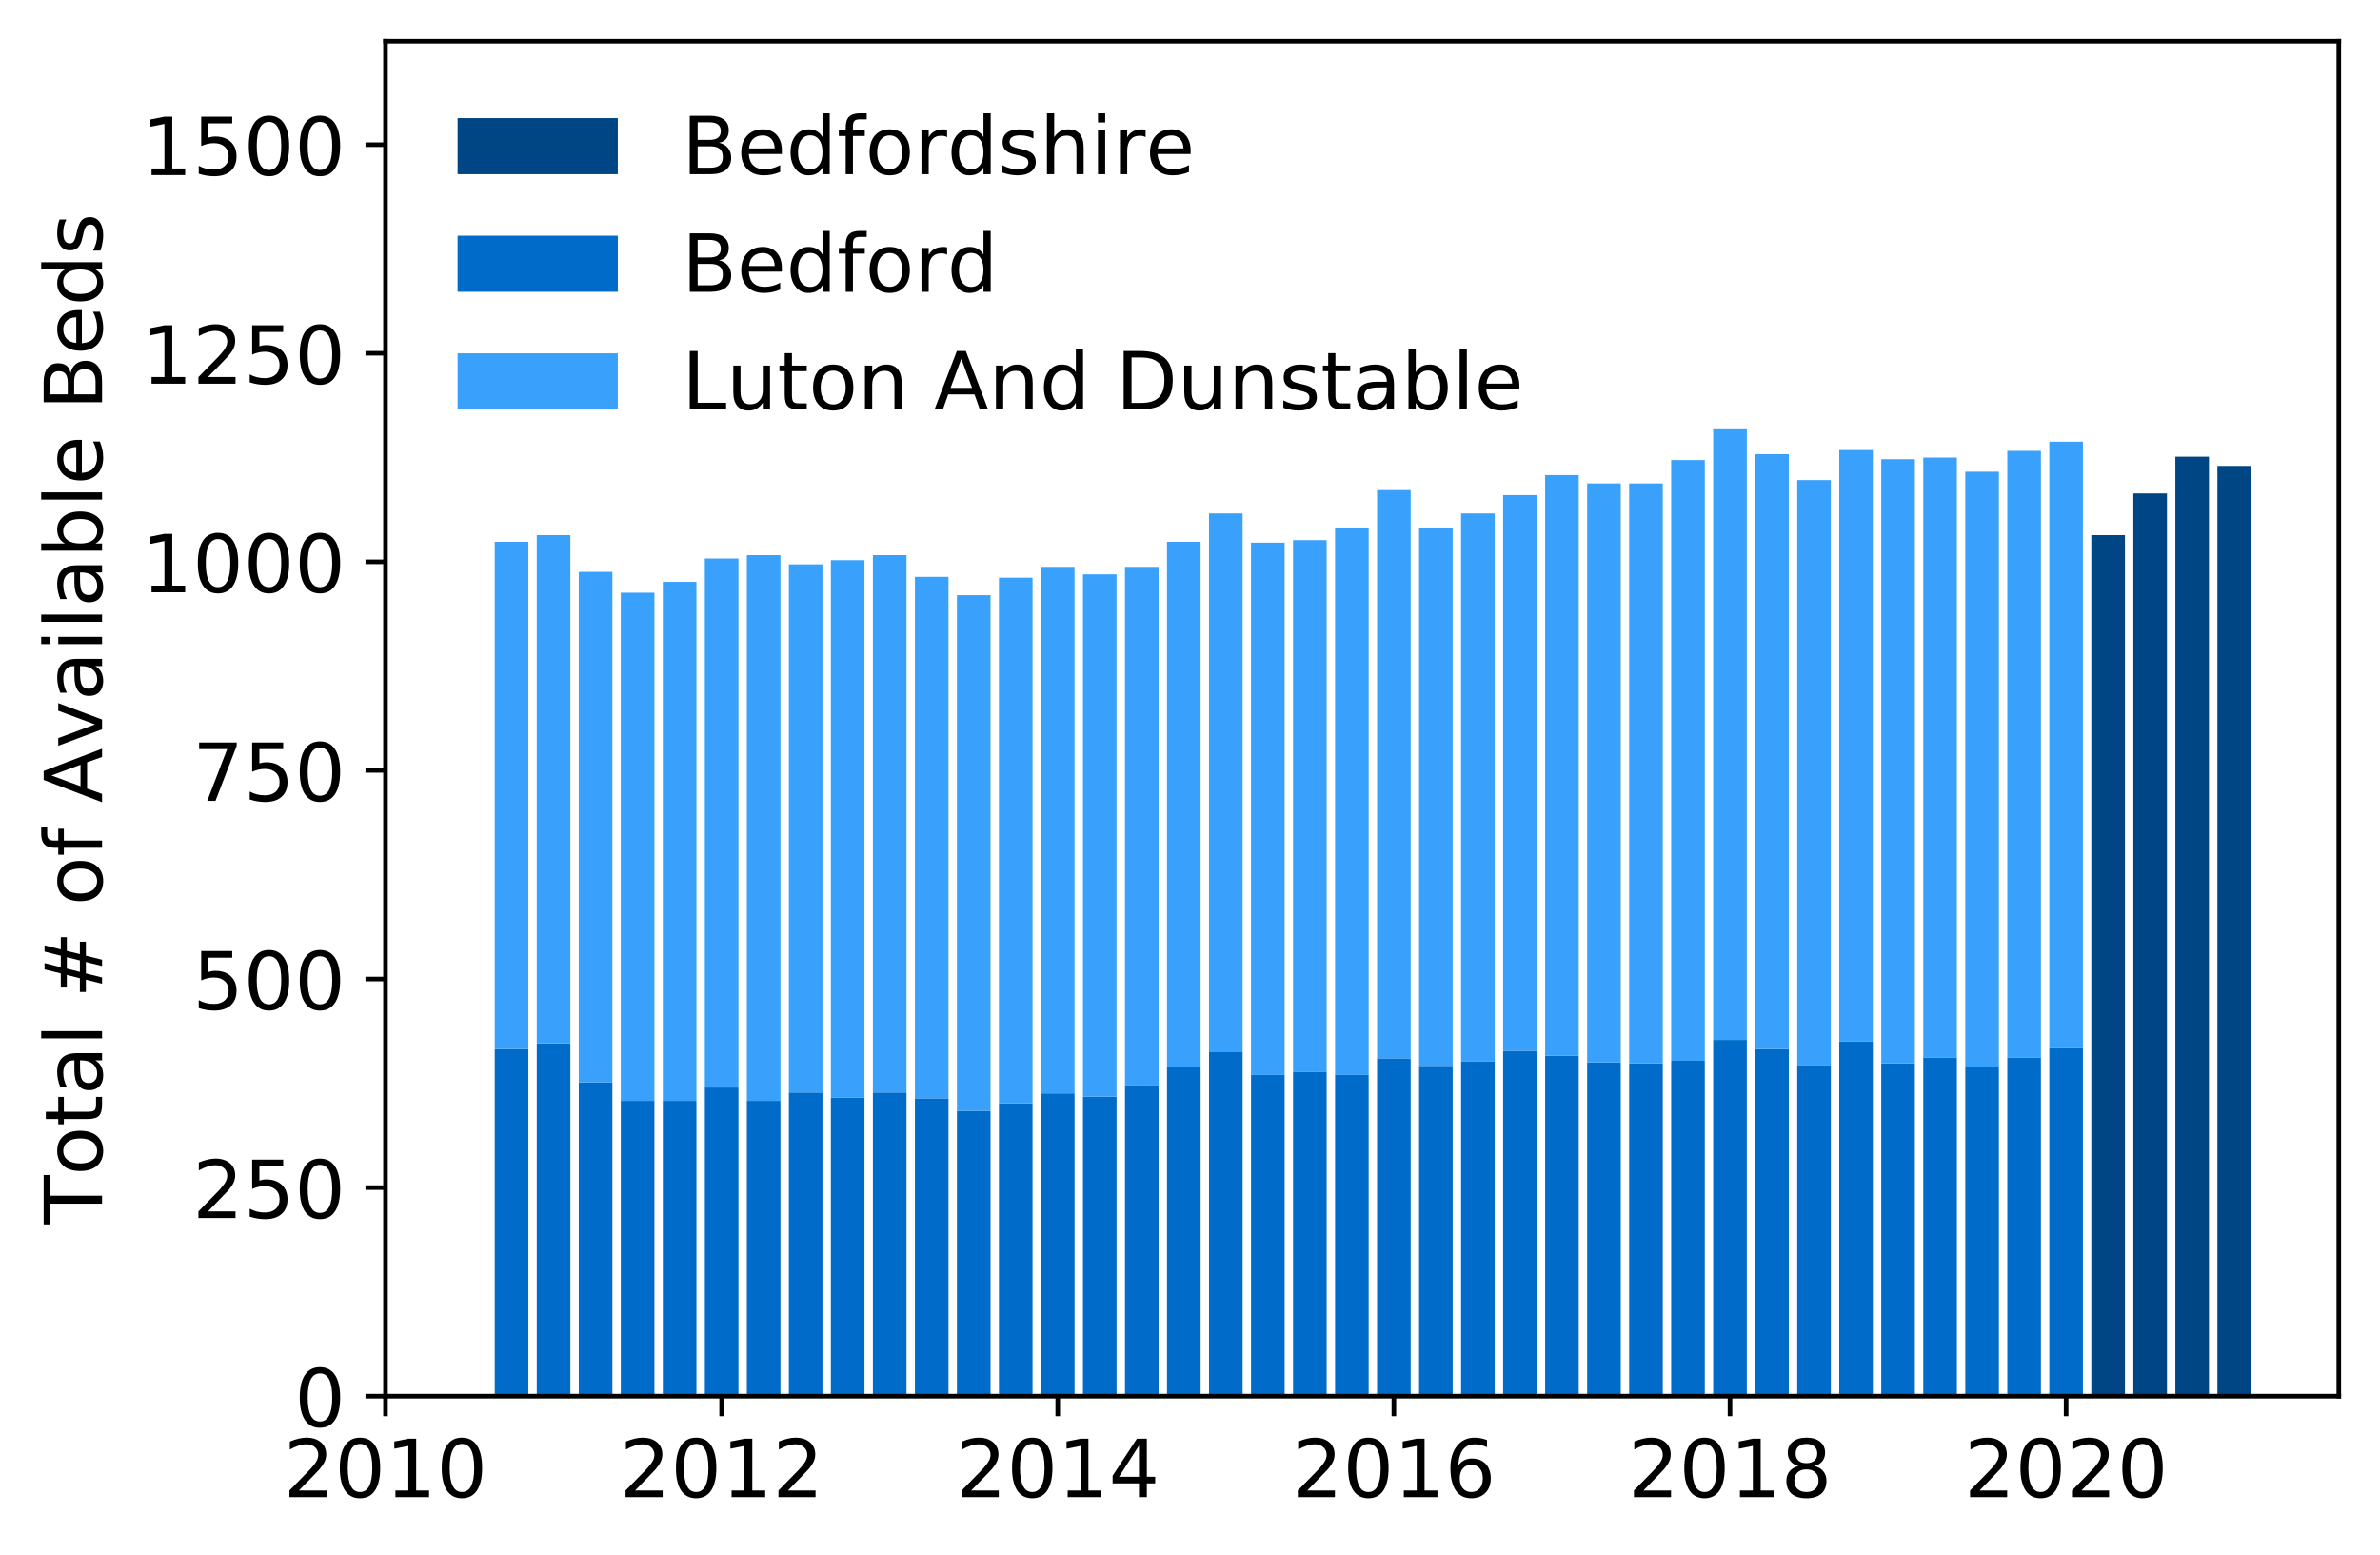 <?xml version="1.0" encoding="utf-8" standalone="no"?>
<!DOCTYPE svg PUBLIC "-//W3C//DTD SVG 1.1//EN"
  "http://www.w3.org/Graphics/SVG/1.1/DTD/svg11.dtd">
<!-- Created with matplotlib (https://matplotlib.org/) -->
<svg height="271.709pt" version="1.1" viewBox="0 0 415.964 271.709" width="415.964pt" xmlns="http://www.w3.org/2000/svg" xmlns:xlink="http://www.w3.org/1999/xlink">
 <defs>
  <style type="text/css">
*{stroke-linecap:butt;stroke-linejoin:round;}
  </style>
 </defs>
 <g id="figure_1">
  <g id="patch_1">
   <path d="M 0 271.709 
L 415.964 271.709 
L 415.964 0 
L 0 0 
z
" style="fill:#ffffff;"/>
  </g>
  <g id="axes_1">
   <g id="patch_2">
    <path d="M 67.379 243.96 
L 408.764 243.96 
L 408.764 7.2 
L 67.379 7.2 
z
" style="fill:#ffffff;"/>
   </g>
   <g id="patch_3">
    <path clip-path="url(#p14a909bec0)" d="M 387.543 243.96 
L 393.417 243.96 
L 393.417 81.406 
L 387.543 81.406 
z
" style="fill:#004684;"/>
   </g>
   <g id="patch_4">
    <path clip-path="url(#p14a909bec0)" d="M 380.199 243.96 
L 386.074 243.96 
L 386.074 79.803 
L 380.199 79.803 
z
" style="fill:#004684;"/>
   </g>
   <g id="patch_5">
    <path clip-path="url(#p14a909bec0)" d="M 372.856 243.96 
L 378.731 243.96 
L 378.731 86.217 
L 372.856 86.217 
z
" style="fill:#004684;"/>
   </g>
   <g id="patch_6">
    <path clip-path="url(#p14a909bec0)" d="M 365.513 243.96 
L 371.388 243.96 
L 371.388 93.507 
L 365.513 93.507 
z
" style="fill:#004684;"/>
   </g>
   <g id="patch_7">
    <path clip-path="url(#p14a909bec0)" d="M 358.17 243.96 
L 364.044 243.96 
L 364.044 183.166 
L 358.17 183.166 
z
" style="fill:#006bc8;"/>
   </g>
   <g id="patch_8">
    <path clip-path="url(#p14a909bec0)" d="M 350.827 243.96 
L 356.701 243.96 
L 356.701 184.77 
L 350.827 184.77 
z
" style="fill:#006bc8;"/>
   </g>
   <g id="patch_9">
    <path clip-path="url(#p14a909bec0)" d="M 343.483 243.96 
L 349.358 243.96 
L 349.358 186.374 
L 343.483 186.374 
z
" style="fill:#006bc8;"/>
   </g>
   <g id="patch_10">
    <path clip-path="url(#p14a909bec0)" d="M 336.14 243.96 
L 342.015 243.96 
L 342.015 184.77 
L 336.14 184.77 
z
" style="fill:#006bc8;"/>
   </g>
   <g id="patch_11">
    <path clip-path="url(#p14a909bec0)" d="M 328.797 243.96 
L 334.672 243.96 
L 334.672 185.791 
L 328.797 185.791 
z
" style="fill:#006bc8;"/>
   </g>
   <g id="patch_12">
    <path clip-path="url(#p14a909bec0)" d="M 321.454 243.96 
L 327.328 243.96 
L 327.328 182 
L 321.454 182 
z
" style="fill:#006bc8;"/>
   </g>
   <g id="patch_13">
    <path clip-path="url(#p14a909bec0)" d="M 314.111 243.96 
L 319.985 243.96 
L 319.985 186.082 
L 314.111 186.082 
z
" style="fill:#006bc8;"/>
   </g>
   <g id="patch_14">
    <path clip-path="url(#p14a909bec0)" d="M 306.767 243.96 
L 312.642 243.96 
L 312.642 183.312 
L 306.767 183.312 
z
" style="fill:#006bc8;"/>
   </g>
   <g id="patch_15">
    <path clip-path="url(#p14a909bec0)" d="M 299.424 243.96 
L 305.299 243.96 
L 305.299 181.708 
L 299.424 181.708 
z
" style="fill:#006bc8;"/>
   </g>
   <g id="patch_16">
    <path clip-path="url(#p14a909bec0)" d="M 292.081 243.96 
L 297.956 243.96 
L 297.956 185.353 
L 292.081 185.353 
z
" style="fill:#006bc8;"/>
   </g>
   <g id="patch_17">
    <path clip-path="url(#p14a909bec0)" d="M 284.738 243.96 
L 290.612 243.96 
L 290.612 185.791 
L 284.738 185.791 
z
" style="fill:#006bc8;"/>
   </g>
   <g id="patch_18">
    <path clip-path="url(#p14a909bec0)" d="M 277.395 243.96 
L 283.269 243.96 
L 283.269 185.645 
L 277.395 185.645 
z
" style="fill:#006bc8;"/>
   </g>
   <g id="patch_19">
    <path clip-path="url(#p14a909bec0)" d="M 270.051 243.96 
L 275.926 243.96 
L 275.926 184.478 
L 270.051 184.478 
z
" style="fill:#006bc8;"/>
   </g>
   <g id="patch_20">
    <path clip-path="url(#p14a909bec0)" d="M 262.708 243.96 
L 268.583 243.96 
L 268.583 183.604 
L 262.708 183.604 
z
" style="fill:#006bc8;"/>
   </g>
   <g id="patch_21">
    <path clip-path="url(#p14a909bec0)" d="M 255.365 243.96 
L 261.24 243.96 
L 261.24 185.499 
L 255.365 185.499 
z
" style="fill:#006bc8;"/>
   </g>
   <g id="patch_22">
    <path clip-path="url(#p14a909bec0)" d="M 248.022 243.96 
L 253.896 243.96 
L 253.896 186.228 
L 248.022 186.228 
z
" style="fill:#006bc8;"/>
   </g>
   <g id="patch_23">
    <path clip-path="url(#p14a909bec0)" d="M 240.679 243.96 
L 246.553 243.96 
L 246.553 184.916 
L 240.679 184.916 
z
" style="fill:#006bc8;"/>
   </g>
   <g id="patch_24">
    <path clip-path="url(#p14a909bec0)" d="M 233.336 243.96 
L 239.21 243.96 
L 239.21 187.832 
L 233.336 187.832 
z
" style="fill:#006bc8;"/>
   </g>
   <g id="patch_25">
    <path clip-path="url(#p14a909bec0)" d="M 225.992 243.96 
L 231.867 243.96 
L 231.867 187.248 
L 225.992 187.248 
z
" style="fill:#006bc8;"/>
   </g>
   <g id="patch_26">
    <path clip-path="url(#p14a909bec0)" d="M 218.649 243.96 
L 224.524 243.96 
L 224.524 187.832 
L 218.649 187.832 
z
" style="fill:#006bc8;"/>
   </g>
   <g id="patch_27">
    <path clip-path="url(#p14a909bec0)" d="M 211.306 243.96 
L 217.18 243.96 
L 217.18 183.749 
L 211.306 183.749 
z
" style="fill:#006bc8;"/>
   </g>
   <g id="patch_28">
    <path clip-path="url(#p14a909bec0)" d="M 203.963 243.96 
L 209.837 243.96 
L 209.837 186.374 
L 203.963 186.374 
z
" style="fill:#006bc8;"/>
   </g>
   <g id="patch_29">
    <path clip-path="url(#p14a909bec0)" d="M 196.62 243.96 
L 202.494 243.96 
L 202.494 189.581 
L 196.62 189.581 
z
" style="fill:#006bc8;"/>
   </g>
   <g id="patch_30">
    <path clip-path="url(#p14a909bec0)" d="M 189.276 243.96 
L 195.151 243.96 
L 195.151 191.622 
L 189.276 191.622 
z
" style="fill:#006bc8;"/>
   </g>
   <g id="patch_31">
    <path clip-path="url(#p14a909bec0)" d="M 181.933 243.96 
L 187.808 243.96 
L 187.808 191.039 
L 181.933 191.039 
z
" style="fill:#006bc8;"/>
   </g>
   <g id="patch_32">
    <path clip-path="url(#p14a909bec0)" d="M 174.59 243.96 
L 180.465 243.96 
L 180.465 192.788 
L 174.59 192.788 
z
" style="fill:#006bc8;"/>
   </g>
   <g id="patch_33">
    <path clip-path="url(#p14a909bec0)" d="M 167.247 243.96 
L 173.121 243.96 
L 173.121 194.1 
L 167.247 194.1 
z
" style="fill:#006bc8;"/>
   </g>
   <g id="patch_34">
    <path clip-path="url(#p14a909bec0)" d="M 159.904 243.96 
L 165.778 243.96 
L 165.778 191.914 
L 159.904 191.914 
z
" style="fill:#006bc8;"/>
   </g>
   <g id="patch_35">
    <path clip-path="url(#p14a909bec0)" d="M 152.56 243.96 
L 158.435 243.96 
L 158.435 190.893 
L 152.56 190.893 
z
" style="fill:#006bc8;"/>
   </g>
   <g id="patch_36">
    <path clip-path="url(#p14a909bec0)" d="M 145.217 243.96 
L 151.092 243.96 
L 151.092 191.768 
L 145.217 191.768 
z
" style="fill:#006bc8;"/>
   </g>
   <g id="patch_37">
    <path clip-path="url(#p14a909bec0)" d="M 137.874 243.96 
L 143.749 243.96 
L 143.749 190.893 
L 137.874 190.893 
z
" style="fill:#006bc8;"/>
   </g>
   <g id="patch_38">
    <path clip-path="url(#p14a909bec0)" d="M 130.531 243.96 
L 136.405 243.96 
L 136.405 192.351 
L 130.531 192.351 
z
" style="fill:#006bc8;"/>
   </g>
   <g id="patch_39">
    <path clip-path="url(#p14a909bec0)" d="M 123.188 243.96 
L 129.062 243.96 
L 129.062 190.018 
L 123.188 190.018 
z
" style="fill:#006bc8;"/>
   </g>
   <g id="patch_40">
    <path clip-path="url(#p14a909bec0)" d="M 115.844 243.96 
L 121.719 243.96 
L 121.719 192.351 
L 115.844 192.351 
z
" style="fill:#006bc8;"/>
   </g>
   <g id="patch_41">
    <path clip-path="url(#p14a909bec0)" d="M 108.501 243.96 
L 114.376 243.96 
L 114.376 192.351 
L 108.501 192.351 
z
" style="fill:#006bc8;"/>
   </g>
   <g id="patch_42">
    <path clip-path="url(#p14a909bec0)" d="M 101.158 243.96 
L 107.033 243.96 
L 107.033 189.144 
L 101.158 189.144 
z
" style="fill:#006bc8;"/>
   </g>
   <g id="patch_43">
    <path clip-path="url(#p14a909bec0)" d="M 93.815 243.96 
L 99.689 243.96 
L 99.689 182.292 
L 93.815 182.292 
z
" style="fill:#006bc8;"/>
   </g>
   <g id="patch_44">
    <path clip-path="url(#p14a909bec0)" d="M 86.472 243.96 
L 92.346 243.96 
L 92.346 183.312 
L 86.472 183.312 
z
" style="fill:#006bc8;"/>
   </g>
   <g id="patch_45">
    <path clip-path="url(#p14a909bec0)" d="M 358.17 183.166 
L 364.044 183.166 
L 364.044 77.178 
L 358.17 77.178 
z
" style="fill:#39a1fc;"/>
   </g>
   <g id="patch_46">
    <path clip-path="url(#p14a909bec0)" d="M 350.827 184.77 
L 356.701 184.77 
L 356.701 78.782 
L 350.827 78.782 
z
" style="fill:#39a1fc;"/>
   </g>
   <g id="patch_47">
    <path clip-path="url(#p14a909bec0)" d="M 343.483 186.374 
L 349.358 186.374 
L 349.358 82.427 
L 343.483 82.427 
z
" style="fill:#39a1fc;"/>
   </g>
   <g id="patch_48">
    <path clip-path="url(#p14a909bec0)" d="M 336.14 184.77 
L 342.015 184.77 
L 342.015 79.948 
L 336.14 79.948 
z
" style="fill:#39a1fc;"/>
   </g>
   <g id="patch_49">
    <path clip-path="url(#p14a909bec0)" d="M 328.797 185.791 
L 334.672 185.791 
L 334.672 80.24 
L 328.797 80.24 
z
" style="fill:#39a1fc;"/>
   </g>
   <g id="patch_50">
    <path clip-path="url(#p14a909bec0)" d="M 321.454 182 
L 327.328 182 
L 327.328 78.636 
L 321.454 78.636 
z
" style="fill:#39a1fc;"/>
   </g>
   <g id="patch_51">
    <path clip-path="url(#p14a909bec0)" d="M 314.111 186.082 
L 319.985 186.082 
L 319.985 83.885 
L 314.111 83.885 
z
" style="fill:#39a1fc;"/>
   </g>
   <g id="patch_52">
    <path clip-path="url(#p14a909bec0)" d="M 306.767 183.312 
L 312.642 183.312 
L 312.642 79.365 
L 306.767 79.365 
z
" style="fill:#39a1fc;"/>
   </g>
   <g id="patch_53">
    <path clip-path="url(#p14a909bec0)" d="M 299.424 181.708 
L 305.299 181.708 
L 305.299 74.846 
L 299.424 74.846 
z
" style="fill:#39a1fc;"/>
   </g>
   <g id="patch_54">
    <path clip-path="url(#p14a909bec0)" d="M 292.081 185.353 
L 297.956 185.353 
L 297.956 80.386 
L 292.081 80.386 
z
" style="fill:#39a1fc;"/>
   </g>
   <g id="patch_55">
    <path clip-path="url(#p14a909bec0)" d="M 284.738 185.791 
L 290.612 185.791 
L 290.612 84.468 
L 284.738 84.468 
z
" style="fill:#39a1fc;"/>
   </g>
   <g id="patch_56">
    <path clip-path="url(#p14a909bec0)" d="M 277.395 185.645 
L 283.269 185.645 
L 283.269 84.468 
L 277.395 84.468 
z
" style="fill:#39a1fc;"/>
   </g>
   <g id="patch_57">
    <path clip-path="url(#p14a909bec0)" d="M 270.051 184.478 
L 275.926 184.478 
L 275.926 83.01 
L 270.051 83.01 
z
" style="fill:#39a1fc;"/>
   </g>
   <g id="patch_58">
    <path clip-path="url(#p14a909bec0)" d="M 262.708 183.604 
L 268.583 183.604 
L 268.583 86.509 
L 262.708 86.509 
z
" style="fill:#39a1fc;"/>
   </g>
   <g id="patch_59">
    <path clip-path="url(#p14a909bec0)" d="M 255.365 185.499 
L 261.24 185.499 
L 261.24 89.716 
L 255.365 89.716 
z
" style="fill:#39a1fc;"/>
   </g>
   <g id="patch_60">
    <path clip-path="url(#p14a909bec0)" d="M 248.022 186.228 
L 253.896 186.228 
L 253.896 92.195 
L 248.022 92.195 
z
" style="fill:#39a1fc;"/>
   </g>
   <g id="patch_61">
    <path clip-path="url(#p14a909bec0)" d="M 240.679 184.916 
L 246.553 184.916 
L 246.553 85.634 
L 240.679 85.634 
z
" style="fill:#39a1fc;"/>
   </g>
   <g id="patch_62">
    <path clip-path="url(#p14a909bec0)" d="M 233.336 187.832 
L 239.21 187.832 
L 239.21 92.34 
L 233.336 92.34 
z
" style="fill:#39a1fc;"/>
   </g>
   <g id="patch_63">
    <path clip-path="url(#p14a909bec0)" d="M 225.992 187.248 
L 231.867 187.248 
L 231.867 94.381 
L 225.992 94.381 
z
" style="fill:#39a1fc;"/>
   </g>
   <g id="patch_64">
    <path clip-path="url(#p14a909bec0)" d="M 218.649 187.832 
L 224.524 187.832 
L 224.524 94.819 
L 218.649 94.819 
z
" style="fill:#39a1fc;"/>
   </g>
   <g id="patch_65">
    <path clip-path="url(#p14a909bec0)" d="M 211.306 183.749 
L 217.18 183.749 
L 217.18 89.716 
L 211.306 89.716 
z
" style="fill:#39a1fc;"/>
   </g>
   <g id="patch_66">
    <path clip-path="url(#p14a909bec0)" d="M 203.963 186.374 
L 209.837 186.374 
L 209.837 94.673 
L 203.963 94.673 
z
" style="fill:#39a1fc;"/>
   </g>
   <g id="patch_67">
    <path clip-path="url(#p14a909bec0)" d="M 196.62 189.581 
L 202.494 189.581 
L 202.494 99.047 
L 196.62 99.047 
z
" style="fill:#39a1fc;"/>
   </g>
   <g id="patch_68">
    <path clip-path="url(#p14a909bec0)" d="M 189.276 191.622 
L 195.151 191.622 
L 195.151 100.359 
L 189.276 100.359 
z
" style="fill:#39a1fc;"/>
   </g>
   <g id="patch_69">
    <path clip-path="url(#p14a909bec0)" d="M 181.933 191.039 
L 187.808 191.039 
L 187.808 99.047 
L 181.933 99.047 
z
" style="fill:#39a1fc;"/>
   </g>
   <g id="patch_70">
    <path clip-path="url(#p14a909bec0)" d="M 174.59 192.788 
L 180.465 192.788 
L 180.465 100.942 
L 174.59 100.942 
z
" style="fill:#39a1fc;"/>
   </g>
   <g id="patch_71">
    <path clip-path="url(#p14a909bec0)" d="M 167.247 194.1 
L 173.121 194.1 
L 173.121 104.003 
L 167.247 104.003 
z
" style="fill:#39a1fc;"/>
   </g>
   <g id="patch_72">
    <path clip-path="url(#p14a909bec0)" d="M 159.904 191.914 
L 165.778 191.914 
L 165.778 100.796 
L 159.904 100.796 
z
" style="fill:#39a1fc;"/>
   </g>
   <g id="patch_73">
    <path clip-path="url(#p14a909bec0)" d="M 152.56 190.893 
L 158.435 190.893 
L 158.435 97.006 
L 152.56 97.006 
z
" style="fill:#39a1fc;"/>
   </g>
   <g id="patch_74">
    <path clip-path="url(#p14a909bec0)" d="M 145.217 191.768 
L 151.092 191.768 
L 151.092 97.88 
L 145.217 97.88 
z
" style="fill:#39a1fc;"/>
   </g>
   <g id="patch_75">
    <path clip-path="url(#p14a909bec0)" d="M 137.874 190.893 
L 143.749 190.893 
L 143.749 98.609 
L 137.874 98.609 
z
" style="fill:#39a1fc;"/>
   </g>
   <g id="patch_76">
    <path clip-path="url(#p14a909bec0)" d="M 130.531 192.351 
L 136.405 192.351 
L 136.405 97.006 
L 130.531 97.006 
z
" style="fill:#39a1fc;"/>
   </g>
   <g id="patch_77">
    <path clip-path="url(#p14a909bec0)" d="M 123.188 190.018 
L 129.062 190.018 
L 129.062 97.589 
L 123.188 97.589 
z
" style="fill:#39a1fc;"/>
   </g>
   <g id="patch_78">
    <path clip-path="url(#p14a909bec0)" d="M 115.844 192.351 
L 121.719 192.351 
L 121.719 101.671 
L 115.844 101.671 
z
" style="fill:#39a1fc;"/>
   </g>
   <g id="patch_79">
    <path clip-path="url(#p14a909bec0)" d="M 108.501 192.351 
L 114.376 192.351 
L 114.376 103.566 
L 108.501 103.566 
z
" style="fill:#39a1fc;"/>
   </g>
   <g id="patch_80">
    <path clip-path="url(#p14a909bec0)" d="M 101.158 189.144 
L 107.033 189.144 
L 107.033 99.921 
L 101.158 99.921 
z
" style="fill:#39a1fc;"/>
   </g>
   <g id="patch_81">
    <path clip-path="url(#p14a909bec0)" d="M 93.815 182.292 
L 99.689 182.292 
L 99.689 93.507 
L 93.815 93.507 
z
" style="fill:#39a1fc;"/>
   </g>
   <g id="patch_82">
    <path clip-path="url(#p14a909bec0)" d="M 86.472 183.312 
L 92.346 183.312 
L 92.346 94.673 
L 86.472 94.673 
z
" style="fill:#39a1fc;"/>
   </g>
   <g id="matplotlib.axis_1">
    <g id="xtick_1">
     <g id="line2d_1">
      <defs>
       <path d="M 0 0 
L 0 3.5 
" id="m3d04fc9b89" style="stroke:#000000;stroke-width:0.8;"/>
      </defs>
      <g>
       <use style="stroke:#000000;stroke-width:0.8;" x="67.379" xlink:href="#m3d04fc9b89" y="243.96"/>
      </g>
     </g>
     <g id="text_1">
      <!-- 2010 -->
      <defs>
       <path d="M 19.188 8.297 
L 53.609 8.297 
L 53.609 0 
L 7.328 0 
L 7.328 8.297 
Q 12.938 14.109 22.625 23.891 
Q 32.328 33.688 34.812 36.531 
Q 39.547 41.844 41.422 45.531 
Q 43.312 49.219 43.312 52.781 
Q 43.312 58.594 39.234 62.25 
Q 35.156 65.922 28.609 65.922 
Q 23.969 65.922 18.812 64.312 
Q 13.672 62.703 7.812 59.422 
L 7.812 69.391 
Q 13.766 71.781 18.938 73 
Q 24.125 74.219 28.422 74.219 
Q 39.75 74.219 46.484 68.547 
Q 53.219 62.891 53.219 53.422 
Q 53.219 48.922 51.531 44.891 
Q 49.859 40.875 45.406 35.406 
Q 44.188 33.984 37.641 27.219 
Q 31.109 20.453 19.188 8.297 
z
" id="DejaVuSans-50"/>
       <path d="M 31.781 66.406 
Q 24.172 66.406 20.328 58.906 
Q 16.5 51.422 16.5 36.375 
Q 16.5 21.391 20.328 13.891 
Q 24.172 6.391 31.781 6.391 
Q 39.453 6.391 43.281 13.891 
Q 47.125 21.391 47.125 36.375 
Q 47.125 51.422 43.281 58.906 
Q 39.453 66.406 31.781 66.406 
z
M 31.781 74.219 
Q 44.047 74.219 50.516 64.516 
Q 56.984 54.828 56.984 36.375 
Q 56.984 17.969 50.516 8.266 
Q 44.047 -1.422 31.781 -1.422 
Q 19.531 -1.422 13.062 8.266 
Q 6.594 17.969 6.594 36.375 
Q 6.594 54.828 13.062 64.516 
Q 19.531 74.219 31.781 74.219 
z
" id="DejaVuSans-48"/>
       <path d="M 12.406 8.297 
L 28.516 8.297 
L 28.516 63.922 
L 10.984 60.406 
L 10.984 69.391 
L 28.422 72.906 
L 38.281 72.906 
L 38.281 8.297 
L 54.391 8.297 
L 54.391 0 
L 12.406 0 
z
" id="DejaVuSans-49"/>
      </defs>
      <g transform="translate(49.564 261.598)scale(0.14 -0.14)">
       <use xlink:href="#DejaVuSans-50"/>
       <use x="63.623" xlink:href="#DejaVuSans-48"/>
       <use x="127.246" xlink:href="#DejaVuSans-49"/>
       <use x="190.869" xlink:href="#DejaVuSans-48"/>
      </g>
     </g>
    </g>
    <g id="xtick_2">
     <g id="line2d_2">
      <g>
       <use style="stroke:#000000;stroke-width:0.8;" x="126.125" xlink:href="#m3d04fc9b89" y="243.96"/>
      </g>
     </g>
     <g id="text_2">
      <!-- 2012 -->
      <g transform="translate(108.31 261.598)scale(0.14 -0.14)">
       <use xlink:href="#DejaVuSans-50"/>
       <use x="63.623" xlink:href="#DejaVuSans-48"/>
       <use x="127.246" xlink:href="#DejaVuSans-49"/>
       <use x="190.869" xlink:href="#DejaVuSans-50"/>
      </g>
     </g>
    </g>
    <g id="xtick_3">
     <g id="line2d_3">
      <g>
       <use style="stroke:#000000;stroke-width:0.8;" x="184.87" xlink:href="#m3d04fc9b89" y="243.96"/>
      </g>
     </g>
     <g id="text_3">
      <!-- 2014 -->
      <defs>
       <path d="M 37.797 64.312 
L 12.891 25.391 
L 37.797 25.391 
z
M 35.203 72.906 
L 47.609 72.906 
L 47.609 25.391 
L 58.016 25.391 
L 58.016 17.188 
L 47.609 17.188 
L 47.609 0 
L 37.797 0 
L 37.797 17.188 
L 4.891 17.188 
L 4.891 26.703 
z
" id="DejaVuSans-52"/>
      </defs>
      <g transform="translate(167.055 261.598)scale(0.14 -0.14)">
       <use xlink:href="#DejaVuSans-50"/>
       <use x="63.623" xlink:href="#DejaVuSans-48"/>
       <use x="127.246" xlink:href="#DejaVuSans-49"/>
       <use x="190.869" xlink:href="#DejaVuSans-52"/>
      </g>
     </g>
    </g>
    <g id="xtick_4">
     <g id="line2d_4">
      <g>
       <use style="stroke:#000000;stroke-width:0.8;" x="243.616" xlink:href="#m3d04fc9b89" y="243.96"/>
      </g>
     </g>
     <g id="text_4">
      <!-- 2016 -->
      <defs>
       <path d="M 33.016 40.375 
Q 26.375 40.375 22.484 35.828 
Q 18.609 31.297 18.609 23.391 
Q 18.609 15.531 22.484 10.953 
Q 26.375 6.391 33.016 6.391 
Q 39.656 6.391 43.531 10.953 
Q 47.406 15.531 47.406 23.391 
Q 47.406 31.297 43.531 35.828 
Q 39.656 40.375 33.016 40.375 
z
M 52.594 71.297 
L 52.594 62.312 
Q 48.875 64.062 45.094 64.984 
Q 41.312 65.922 37.594 65.922 
Q 27.828 65.922 22.672 59.328 
Q 17.531 52.734 16.797 39.406 
Q 19.672 43.656 24.016 45.922 
Q 28.375 48.188 33.594 48.188 
Q 44.578 48.188 50.953 41.516 
Q 57.328 34.859 57.328 23.391 
Q 57.328 12.156 50.688 5.359 
Q 44.047 -1.422 33.016 -1.422 
Q 20.359 -1.422 13.672 8.266 
Q 6.984 17.969 6.984 36.375 
Q 6.984 53.656 15.188 63.938 
Q 23.391 74.219 37.203 74.219 
Q 40.922 74.219 44.703 73.484 
Q 48.484 72.75 52.594 71.297 
z
" id="DejaVuSans-54"/>
      </defs>
      <g transform="translate(225.801 261.598)scale(0.14 -0.14)">
       <use xlink:href="#DejaVuSans-50"/>
       <use x="63.623" xlink:href="#DejaVuSans-48"/>
       <use x="127.246" xlink:href="#DejaVuSans-49"/>
       <use x="190.869" xlink:href="#DejaVuSans-54"/>
      </g>
     </g>
    </g>
    <g id="xtick_5">
     <g id="line2d_5">
      <g>
       <use style="stroke:#000000;stroke-width:0.8;" x="302.362" xlink:href="#m3d04fc9b89" y="243.96"/>
      </g>
     </g>
     <g id="text_5">
      <!-- 2018 -->
      <defs>
       <path d="M 31.781 34.625 
Q 24.75 34.625 20.719 30.859 
Q 16.703 27.094 16.703 20.516 
Q 16.703 13.922 20.719 10.156 
Q 24.75 6.391 31.781 6.391 
Q 38.812 6.391 42.859 10.172 
Q 46.922 13.969 46.922 20.516 
Q 46.922 27.094 42.891 30.859 
Q 38.875 34.625 31.781 34.625 
z
M 21.922 38.812 
Q 15.578 40.375 12.031 44.719 
Q 8.5 49.078 8.5 55.328 
Q 8.5 64.062 14.719 69.141 
Q 20.953 74.219 31.781 74.219 
Q 42.672 74.219 48.875 69.141 
Q 55.078 64.062 55.078 55.328 
Q 55.078 49.078 51.531 44.719 
Q 48 40.375 41.703 38.812 
Q 48.828 37.156 52.797 32.312 
Q 56.781 27.484 56.781 20.516 
Q 56.781 9.906 50.312 4.234 
Q 43.844 -1.422 31.781 -1.422 
Q 19.734 -1.422 13.25 4.234 
Q 6.781 9.906 6.781 20.516 
Q 6.781 27.484 10.781 32.312 
Q 14.797 37.156 21.922 38.812 
z
M 18.312 54.391 
Q 18.312 48.734 21.844 45.562 
Q 25.391 42.391 31.781 42.391 
Q 38.141 42.391 41.719 45.562 
Q 45.312 48.734 45.312 54.391 
Q 45.312 60.062 41.719 63.234 
Q 38.141 66.406 31.781 66.406 
Q 25.391 66.406 21.844 63.234 
Q 18.312 60.062 18.312 54.391 
z
" id="DejaVuSans-56"/>
      </defs>
      <g transform="translate(284.547 261.598)scale(0.14 -0.14)">
       <use xlink:href="#DejaVuSans-50"/>
       <use x="63.623" xlink:href="#DejaVuSans-48"/>
       <use x="127.246" xlink:href="#DejaVuSans-49"/>
       <use x="190.869" xlink:href="#DejaVuSans-56"/>
      </g>
     </g>
    </g>
    <g id="xtick_6">
     <g id="line2d_6">
      <g>
       <use style="stroke:#000000;stroke-width:0.8;" x="361.107" xlink:href="#m3d04fc9b89" y="243.96"/>
      </g>
     </g>
     <g id="text_6">
      <!-- 2020 -->
      <g transform="translate(343.292 261.598)scale(0.14 -0.14)">
       <use xlink:href="#DejaVuSans-50"/>
       <use x="63.623" xlink:href="#DejaVuSans-48"/>
       <use x="127.246" xlink:href="#DejaVuSans-50"/>
       <use x="190.869" xlink:href="#DejaVuSans-48"/>
      </g>
     </g>
    </g>
   </g>
   <g id="matplotlib.axis_2">
    <g id="ytick_1">
     <g id="line2d_7">
      <defs>
       <path d="M 0 0 
L -3.5 0 
" id="m25a85896c8" style="stroke:#000000;stroke-width:0.8;"/>
      </defs>
      <g>
       <use style="stroke:#000000;stroke-width:0.8;" x="67.379" xlink:href="#m25a85896c8" y="243.96"/>
      </g>
     </g>
     <g id="text_7">
      <!-- 0 -->
      <g transform="translate(51.472 249.279)scale(0.14 -0.14)">
       <use xlink:href="#DejaVuSans-48"/>
      </g>
     </g>
    </g>
    <g id="ytick_2">
     <g id="line2d_8">
      <g>
       <use style="stroke:#000000;stroke-width:0.8;" x="67.379" xlink:href="#m25a85896c8" y="207.513"/>
      </g>
     </g>
     <g id="text_8">
      <!-- 250 -->
      <defs>
       <path d="M 10.797 72.906 
L 49.516 72.906 
L 49.516 64.594 
L 19.828 64.594 
L 19.828 46.734 
Q 21.969 47.469 24.109 47.828 
Q 26.266 48.188 28.422 48.188 
Q 40.625 48.188 47.75 41.5 
Q 54.891 34.812 54.891 23.391 
Q 54.891 11.625 47.562 5.094 
Q 40.234 -1.422 26.906 -1.422 
Q 22.312 -1.422 17.547 -0.641 
Q 12.797 0.141 7.719 1.703 
L 7.719 11.625 
Q 12.109 9.234 16.797 8.062 
Q 21.484 6.891 26.703 6.891 
Q 35.156 6.891 40.078 11.328 
Q 45.016 15.766 45.016 23.391 
Q 45.016 31 40.078 35.438 
Q 35.156 39.891 26.703 39.891 
Q 22.75 39.891 18.812 39.016 
Q 14.891 38.141 10.797 36.281 
z
" id="DejaVuSans-53"/>
      </defs>
      <g transform="translate(33.657 212.832)scale(0.14 -0.14)">
       <use xlink:href="#DejaVuSans-50"/>
       <use x="63.623" xlink:href="#DejaVuSans-53"/>
       <use x="127.246" xlink:href="#DejaVuSans-48"/>
      </g>
     </g>
    </g>
    <g id="ytick_3">
     <g id="line2d_9">
      <g>
       <use style="stroke:#000000;stroke-width:0.8;" x="67.379" xlink:href="#m25a85896c8" y="171.066"/>
      </g>
     </g>
     <g id="text_9">
      <!-- 500 -->
      <g transform="translate(33.657 176.385)scale(0.14 -0.14)">
       <use xlink:href="#DejaVuSans-53"/>
       <use x="63.623" xlink:href="#DejaVuSans-48"/>
       <use x="127.246" xlink:href="#DejaVuSans-48"/>
      </g>
     </g>
    </g>
    <g id="ytick_4">
     <g id="line2d_10">
      <g>
       <use style="stroke:#000000;stroke-width:0.8;" x="67.379" xlink:href="#m25a85896c8" y="134.619"/>
      </g>
     </g>
     <g id="text_10">
      <!-- 750 -->
      <defs>
       <path d="M 8.203 72.906 
L 55.078 72.906 
L 55.078 68.703 
L 28.609 0 
L 18.312 0 
L 43.219 64.594 
L 8.203 64.594 
z
" id="DejaVuSans-55"/>
      </defs>
      <g transform="translate(33.657 139.938)scale(0.14 -0.14)">
       <use xlink:href="#DejaVuSans-55"/>
       <use x="63.623" xlink:href="#DejaVuSans-53"/>
       <use x="127.246" xlink:href="#DejaVuSans-48"/>
      </g>
     </g>
    </g>
    <g id="ytick_5">
     <g id="line2d_11">
      <g>
       <use style="stroke:#000000;stroke-width:0.8;" x="67.379" xlink:href="#m25a85896c8" y="98.172"/>
      </g>
     </g>
     <g id="text_11">
      <!-- 1000 -->
      <g transform="translate(24.749 103.491)scale(0.14 -0.14)">
       <use xlink:href="#DejaVuSans-49"/>
       <use x="63.623" xlink:href="#DejaVuSans-48"/>
       <use x="127.246" xlink:href="#DejaVuSans-48"/>
       <use x="190.869" xlink:href="#DejaVuSans-48"/>
      </g>
     </g>
    </g>
    <g id="ytick_6">
     <g id="line2d_12">
      <g>
       <use style="stroke:#000000;stroke-width:0.8;" x="67.379" xlink:href="#m25a85896c8" y="61.725"/>
      </g>
     </g>
     <g id="text_12">
      <!-- 1250 -->
      <g transform="translate(24.749 67.044)scale(0.14 -0.14)">
       <use xlink:href="#DejaVuSans-49"/>
       <use x="63.623" xlink:href="#DejaVuSans-50"/>
       <use x="127.246" xlink:href="#DejaVuSans-53"/>
       <use x="190.869" xlink:href="#DejaVuSans-48"/>
      </g>
     </g>
    </g>
    <g id="ytick_7">
     <g id="line2d_13">
      <g>
       <use style="stroke:#000000;stroke-width:0.8;" x="67.379" xlink:href="#m25a85896c8" y="25.278"/>
      </g>
     </g>
     <g id="text_13">
      <!-- 1500 -->
      <g transform="translate(24.749 30.597)scale(0.14 -0.14)">
       <use xlink:href="#DejaVuSans-49"/>
       <use x="63.623" xlink:href="#DejaVuSans-53"/>
       <use x="127.246" xlink:href="#DejaVuSans-48"/>
       <use x="190.869" xlink:href="#DejaVuSans-48"/>
      </g>
     </g>
    </g>
    <g id="text_14">
     <!-- Total # of Available Beds -->
     <defs>
      <path d="M -0.297 72.906 
L 61.375 72.906 
L 61.375 64.594 
L 35.5 64.594 
L 35.5 0 
L 25.594 0 
L 25.594 64.594 
L -0.297 64.594 
z
" id="DejaVuSans-84"/>
      <path d="M 30.609 48.391 
Q 23.391 48.391 19.188 42.75 
Q 14.984 37.109 14.984 27.297 
Q 14.984 17.484 19.156 11.844 
Q 23.344 6.203 30.609 6.203 
Q 37.797 6.203 41.984 11.859 
Q 46.188 17.531 46.188 27.297 
Q 46.188 37.016 41.984 42.703 
Q 37.797 48.391 30.609 48.391 
z
M 30.609 56 
Q 42.328 56 49.016 48.375 
Q 55.719 40.766 55.719 27.297 
Q 55.719 13.875 49.016 6.219 
Q 42.328 -1.422 30.609 -1.422 
Q 18.844 -1.422 12.172 6.219 
Q 5.516 13.875 5.516 27.297 
Q 5.516 40.766 12.172 48.375 
Q 18.844 56 30.609 56 
z
" id="DejaVuSans-111"/>
      <path d="M 18.312 70.219 
L 18.312 54.688 
L 36.812 54.688 
L 36.812 47.703 
L 18.312 47.703 
L 18.312 18.016 
Q 18.312 11.328 20.141 9.422 
Q 21.969 7.516 27.594 7.516 
L 36.812 7.516 
L 36.812 0 
L 27.594 0 
Q 17.188 0 13.234 3.875 
Q 9.281 7.766 9.281 18.016 
L 9.281 47.703 
L 2.688 47.703 
L 2.688 54.688 
L 9.281 54.688 
L 9.281 70.219 
z
" id="DejaVuSans-116"/>
      <path d="M 34.281 27.484 
Q 23.391 27.484 19.188 25 
Q 14.984 22.516 14.984 16.5 
Q 14.984 11.719 18.141 8.906 
Q 21.297 6.109 26.703 6.109 
Q 34.188 6.109 38.703 11.406 
Q 43.219 16.703 43.219 25.484 
L 43.219 27.484 
z
M 52.203 31.203 
L 52.203 0 
L 43.219 0 
L 43.219 8.297 
Q 40.141 3.328 35.547 0.953 
Q 30.953 -1.422 24.312 -1.422 
Q 15.922 -1.422 10.953 3.297 
Q 6 8.016 6 15.922 
Q 6 25.141 12.172 29.828 
Q 18.359 34.516 30.609 34.516 
L 43.219 34.516 
L 43.219 35.406 
Q 43.219 41.609 39.141 45 
Q 35.062 48.391 27.688 48.391 
Q 23 48.391 18.547 47.266 
Q 14.109 46.141 10.016 43.891 
L 10.016 52.203 
Q 14.938 54.109 19.578 55.047 
Q 24.219 56 28.609 56 
Q 40.484 56 46.344 49.844 
Q 52.203 43.703 52.203 31.203 
z
" id="DejaVuSans-97"/>
      <path d="M 9.422 75.984 
L 18.406 75.984 
L 18.406 0 
L 9.422 0 
z
" id="DejaVuSans-108"/>
      <path id="DejaVuSans-32"/>
      <path d="M 51.125 44 
L 36.922 44 
L 32.812 27.688 
L 47.125 27.688 
z
M 43.797 71.781 
L 38.719 51.516 
L 52.984 51.516 
L 58.109 71.781 
L 65.922 71.781 
L 60.891 51.516 
L 76.125 51.516 
L 76.125 44 
L 58.984 44 
L 54.984 27.688 
L 70.516 27.688 
L 70.516 20.219 
L 53.078 20.219 
L 48 0 
L 40.188 0 
L 45.219 20.219 
L 30.906 20.219 
L 25.875 0 
L 18.016 0 
L 23.094 20.219 
L 7.719 20.219 
L 7.719 27.688 
L 24.906 27.688 
L 29 44 
L 13.281 44 
L 13.281 51.516 
L 30.906 51.516 
L 35.891 71.781 
z
" id="DejaVuSans-35"/>
      <path d="M 37.109 75.984 
L 37.109 68.5 
L 28.516 68.5 
Q 23.688 68.5 21.797 66.547 
Q 19.922 64.594 19.922 59.516 
L 19.922 54.688 
L 34.719 54.688 
L 34.719 47.703 
L 19.922 47.703 
L 19.922 0 
L 10.891 0 
L 10.891 47.703 
L 2.297 47.703 
L 2.297 54.688 
L 10.891 54.688 
L 10.891 58.5 
Q 10.891 67.625 15.141 71.797 
Q 19.391 75.984 28.609 75.984 
z
" id="DejaVuSans-102"/>
      <path d="M 34.188 63.188 
L 20.797 26.906 
L 47.609 26.906 
z
M 28.609 72.906 
L 39.797 72.906 
L 67.578 0 
L 57.328 0 
L 50.688 18.703 
L 17.828 18.703 
L 11.188 0 
L 0.781 0 
z
" id="DejaVuSans-65"/>
      <path d="M 2.984 54.688 
L 12.5 54.688 
L 29.594 8.797 
L 46.688 54.688 
L 56.203 54.688 
L 35.688 0 
L 23.484 0 
z
" id="DejaVuSans-118"/>
      <path d="M 9.422 54.688 
L 18.406 54.688 
L 18.406 0 
L 9.422 0 
z
M 9.422 75.984 
L 18.406 75.984 
L 18.406 64.594 
L 9.422 64.594 
z
" id="DejaVuSans-105"/>
      <path d="M 48.688 27.297 
Q 48.688 37.203 44.609 42.844 
Q 40.531 48.484 33.406 48.484 
Q 26.266 48.484 22.188 42.844 
Q 18.109 37.203 18.109 27.297 
Q 18.109 17.391 22.188 11.75 
Q 26.266 6.109 33.406 6.109 
Q 40.531 6.109 44.609 11.75 
Q 48.688 17.391 48.688 27.297 
z
M 18.109 46.391 
Q 20.953 51.266 25.266 53.625 
Q 29.594 56 35.594 56 
Q 45.562 56 51.781 48.094 
Q 58.016 40.188 58.016 27.297 
Q 58.016 14.406 51.781 6.484 
Q 45.562 -1.422 35.594 -1.422 
Q 29.594 -1.422 25.266 0.953 
Q 20.953 3.328 18.109 8.203 
L 18.109 0 
L 9.078 0 
L 9.078 75.984 
L 18.109 75.984 
z
" id="DejaVuSans-98"/>
      <path d="M 56.203 29.594 
L 56.203 25.203 
L 14.891 25.203 
Q 15.484 15.922 20.484 11.062 
Q 25.484 6.203 34.422 6.203 
Q 39.594 6.203 44.453 7.469 
Q 49.312 8.734 54.109 11.281 
L 54.109 2.781 
Q 49.266 0.734 44.188 -0.344 
Q 39.109 -1.422 33.891 -1.422 
Q 20.797 -1.422 13.156 6.188 
Q 5.516 13.812 5.516 26.812 
Q 5.516 40.234 12.766 48.109 
Q 20.016 56 32.328 56 
Q 43.359 56 49.781 48.891 
Q 56.203 41.797 56.203 29.594 
z
M 47.219 32.234 
Q 47.125 39.594 43.094 43.984 
Q 39.062 48.391 32.422 48.391 
Q 24.906 48.391 20.391 44.141 
Q 15.875 39.891 15.188 32.172 
z
" id="DejaVuSans-101"/>
      <path d="M 19.672 34.812 
L 19.672 8.109 
L 35.5 8.109 
Q 43.453 8.109 47.281 11.406 
Q 51.125 14.703 51.125 21.484 
Q 51.125 28.328 47.281 31.562 
Q 43.453 34.812 35.5 34.812 
z
M 19.672 64.797 
L 19.672 42.828 
L 34.281 42.828 
Q 41.5 42.828 45.031 45.531 
Q 48.578 48.25 48.578 53.812 
Q 48.578 59.328 45.031 62.062 
Q 41.5 64.797 34.281 64.797 
z
M 9.812 72.906 
L 35.016 72.906 
Q 46.297 72.906 52.391 68.219 
Q 58.5 63.531 58.5 54.891 
Q 58.5 48.188 55.375 44.234 
Q 52.25 40.281 46.188 39.312 
Q 53.469 37.75 57.5 32.781 
Q 61.531 27.828 61.531 20.406 
Q 61.531 10.641 54.891 5.312 
Q 48.25 0 35.984 0 
L 9.812 0 
z
" id="DejaVuSans-66"/>
      <path d="M 45.406 46.391 
L 45.406 75.984 
L 54.391 75.984 
L 54.391 0 
L 45.406 0 
L 45.406 8.203 
Q 42.578 3.328 38.25 0.953 
Q 33.938 -1.422 27.875 -1.422 
Q 17.969 -1.422 11.734 6.484 
Q 5.516 14.406 5.516 27.297 
Q 5.516 40.188 11.734 48.094 
Q 17.969 56 27.875 56 
Q 33.938 56 38.25 53.625 
Q 42.578 51.266 45.406 46.391 
z
M 14.797 27.297 
Q 14.797 17.391 18.875 11.75 
Q 22.953 6.109 30.078 6.109 
Q 37.203 6.109 41.297 11.75 
Q 45.406 17.391 45.406 27.297 
Q 45.406 37.203 41.297 42.844 
Q 37.203 48.484 30.078 48.484 
Q 22.953 48.484 18.875 42.844 
Q 14.797 37.203 14.797 27.297 
z
" id="DejaVuSans-100"/>
      <path d="M 44.281 53.078 
L 44.281 44.578 
Q 40.484 46.531 36.375 47.5 
Q 32.281 48.484 27.875 48.484 
Q 21.188 48.484 17.844 46.438 
Q 14.5 44.391 14.5 40.281 
Q 14.5 37.156 16.891 35.375 
Q 19.281 33.594 26.516 31.984 
L 29.594 31.297 
Q 39.156 29.25 43.188 25.516 
Q 47.219 21.781 47.219 15.094 
Q 47.219 7.469 41.188 3.016 
Q 35.156 -1.422 24.609 -1.422 
Q 20.219 -1.422 15.453 -0.562 
Q 10.688 0.297 5.422 2 
L 5.422 11.281 
Q 10.406 8.688 15.234 7.391 
Q 20.062 6.109 24.812 6.109 
Q 31.156 6.109 34.562 8.281 
Q 37.984 10.453 37.984 14.406 
Q 37.984 18.062 35.516 20.016 
Q 33.062 21.969 24.703 23.781 
L 21.578 24.516 
Q 13.234 26.266 9.516 29.906 
Q 5.812 33.547 5.812 39.891 
Q 5.812 47.609 11.281 51.797 
Q 16.75 56 26.812 56 
Q 31.781 56 36.172 55.266 
Q 40.578 54.547 44.281 53.078 
z
" id="DejaVuSans-115"/>
     </defs>
     <g transform="translate(17.838 213.901)rotate(-90)scale(0.14 -0.14)">
      <use xlink:href="#DejaVuSans-84"/>
      <use x="60.818" xlink:href="#DejaVuSans-111"/>
      <use x="122" xlink:href="#DejaVuSans-116"/>
      <use x="161.209" xlink:href="#DejaVuSans-97"/>
      <use x="222.488" xlink:href="#DejaVuSans-108"/>
      <use x="250.271" xlink:href="#DejaVuSans-32"/>
      <use x="282.059" xlink:href="#DejaVuSans-35"/>
      <use x="365.848" xlink:href="#DejaVuSans-32"/>
      <use x="397.635" xlink:href="#DejaVuSans-111"/>
      <use x="458.816" xlink:href="#DejaVuSans-102"/>
      <use x="494.021" xlink:href="#DejaVuSans-32"/>
      <use x="525.809" xlink:href="#DejaVuSans-65"/>
      <use x="594.139" xlink:href="#DejaVuSans-118"/>
      <use x="653.318" xlink:href="#DejaVuSans-97"/>
      <use x="714.598" xlink:href="#DejaVuSans-105"/>
      <use x="742.381" xlink:href="#DejaVuSans-108"/>
      <use x="770.164" xlink:href="#DejaVuSans-97"/>
      <use x="831.443" xlink:href="#DejaVuSans-98"/>
      <use x="894.92" xlink:href="#DejaVuSans-108"/>
      <use x="922.703" xlink:href="#DejaVuSans-101"/>
      <use x="984.227" xlink:href="#DejaVuSans-32"/>
      <use x="1016.014" xlink:href="#DejaVuSans-66"/>
      <use x="1084.617" xlink:href="#DejaVuSans-101"/>
      <use x="1146.141" xlink:href="#DejaVuSans-100"/>
      <use x="1209.617" xlink:href="#DejaVuSans-115"/>
     </g>
    </g>
   </g>
   <g id="patch_83">
    <path d="M 67.379 243.96 
L 67.379 7.2 
" style="fill:none;stroke:#000000;stroke-linecap:square;stroke-linejoin:miter;stroke-width:0.8;"/>
   </g>
   <g id="patch_84">
    <path d="M 408.764 243.96 
L 408.764 7.2 
" style="fill:none;stroke:#000000;stroke-linecap:square;stroke-linejoin:miter;stroke-width:0.8;"/>
   </g>
   <g id="patch_85">
    <path d="M 67.379 243.96 
L 408.764 243.96 
" style="fill:none;stroke:#000000;stroke-linecap:square;stroke-linejoin:miter;stroke-width:0.8;"/>
   </g>
   <g id="patch_86">
    <path d="M 67.379 7.2 
L 408.764 7.2 
" style="fill:none;stroke:#000000;stroke-linecap:square;stroke-linejoin:miter;stroke-width:0.8;"/>
   </g>
   <g id="legend_1">
    <g id="patch_87">
     <path d="M 79.979 30.438 
L 107.979 30.438 
L 107.979 20.638 
L 79.979 20.638 
z
" style="fill:#004684;"/>
    </g>
    <g id="text_15">
     <!-- Bedfordshire -->
     <defs>
      <path d="M 41.109 46.297 
Q 39.594 47.172 37.812 47.578 
Q 36.031 48 33.891 48 
Q 26.266 48 22.188 43.047 
Q 18.109 38.094 18.109 28.812 
L 18.109 0 
L 9.078 0 
L 9.078 54.688 
L 18.109 54.688 
L 18.109 46.188 
Q 20.953 51.172 25.484 53.578 
Q 30.031 56 36.531 56 
Q 37.453 56 38.578 55.875 
Q 39.703 55.766 41.062 55.516 
z
" id="DejaVuSans-114"/>
      <path d="M 54.891 33.016 
L 54.891 0 
L 45.906 0 
L 45.906 32.719 
Q 45.906 40.484 42.875 44.328 
Q 39.844 48.188 33.797 48.188 
Q 26.516 48.188 22.312 43.547 
Q 18.109 38.922 18.109 30.906 
L 18.109 0 
L 9.078 0 
L 9.078 75.984 
L 18.109 75.984 
L 18.109 46.188 
Q 21.344 51.125 25.703 53.562 
Q 30.078 56 35.797 56 
Q 45.219 56 50.047 50.172 
Q 54.891 44.344 54.891 33.016 
z
" id="DejaVuSans-104"/>
     </defs>
     <g transform="translate(119.179 30.438)scale(0.14 -0.14)">
      <use xlink:href="#DejaVuSans-66"/>
      <use x="68.604" xlink:href="#DejaVuSans-101"/>
      <use x="130.127" xlink:href="#DejaVuSans-100"/>
      <use x="193.604" xlink:href="#DejaVuSans-102"/>
      <use x="228.809" xlink:href="#DejaVuSans-111"/>
      <use x="289.99" xlink:href="#DejaVuSans-114"/>
      <use x="331.088" xlink:href="#DejaVuSans-100"/>
      <use x="394.564" xlink:href="#DejaVuSans-115"/>
      <use x="446.664" xlink:href="#DejaVuSans-104"/>
      <use x="510.043" xlink:href="#DejaVuSans-105"/>
      <use x="537.826" xlink:href="#DejaVuSans-114"/>
      <use x="578.908" xlink:href="#DejaVuSans-101"/>
     </g>
    </g>
    <g id="patch_88">
     <path d="M 79.979 50.987 
L 107.979 50.987 
L 107.979 41.187 
L 79.979 41.187 
z
" style="fill:#006bc8;"/>
    </g>
    <g id="text_16">
     <!-- Bedford -->
     <g transform="translate(119.179 50.987)scale(0.14 -0.14)">
      <use xlink:href="#DejaVuSans-66"/>
      <use x="68.604" xlink:href="#DejaVuSans-101"/>
      <use x="130.127" xlink:href="#DejaVuSans-100"/>
      <use x="193.604" xlink:href="#DejaVuSans-102"/>
      <use x="228.809" xlink:href="#DejaVuSans-111"/>
      <use x="289.99" xlink:href="#DejaVuSans-114"/>
      <use x="331.088" xlink:href="#DejaVuSans-100"/>
     </g>
    </g>
    <g id="patch_89">
     <path d="M 79.979 71.537 
L 107.979 71.537 
L 107.979 61.737 
L 79.979 61.737 
z
" style="fill:#39a1fc;"/>
    </g>
    <g id="text_17">
     <!-- Luton And Dunstable -->
     <defs>
      <path d="M 9.812 72.906 
L 19.672 72.906 
L 19.672 8.297 
L 55.172 8.297 
L 55.172 0 
L 9.812 0 
z
" id="DejaVuSans-76"/>
      <path d="M 8.5 21.578 
L 8.5 54.688 
L 17.484 54.688 
L 17.484 21.922 
Q 17.484 14.156 20.5 10.266 
Q 23.531 6.391 29.594 6.391 
Q 36.859 6.391 41.078 11.031 
Q 45.312 15.672 45.312 23.688 
L 45.312 54.688 
L 54.297 54.688 
L 54.297 0 
L 45.312 0 
L 45.312 8.406 
Q 42.047 3.422 37.719 1 
Q 33.406 -1.422 27.688 -1.422 
Q 18.266 -1.422 13.375 4.438 
Q 8.5 10.297 8.5 21.578 
z
M 31.109 56 
z
" id="DejaVuSans-117"/>
      <path d="M 54.891 33.016 
L 54.891 0 
L 45.906 0 
L 45.906 32.719 
Q 45.906 40.484 42.875 44.328 
Q 39.844 48.188 33.797 48.188 
Q 26.516 48.188 22.312 43.547 
Q 18.109 38.922 18.109 30.906 
L 18.109 0 
L 9.078 0 
L 9.078 54.688 
L 18.109 54.688 
L 18.109 46.188 
Q 21.344 51.125 25.703 53.562 
Q 30.078 56 35.797 56 
Q 45.219 56 50.047 50.172 
Q 54.891 44.344 54.891 33.016 
z
" id="DejaVuSans-110"/>
      <path d="M 19.672 64.797 
L 19.672 8.109 
L 31.594 8.109 
Q 46.688 8.109 53.688 14.938 
Q 60.688 21.781 60.688 36.531 
Q 60.688 51.172 53.688 57.984 
Q 46.688 64.797 31.594 64.797 
z
M 9.812 72.906 
L 30.078 72.906 
Q 51.266 72.906 61.172 64.094 
Q 71.094 55.281 71.094 36.531 
Q 71.094 17.672 61.125 8.828 
Q 51.172 0 30.078 0 
L 9.812 0 
z
" id="DejaVuSans-68"/>
     </defs>
     <g transform="translate(119.179 71.537)scale(0.14 -0.14)">
      <use xlink:href="#DejaVuSans-76"/>
      <use x="55.697" xlink:href="#DejaVuSans-117"/>
      <use x="119.076" xlink:href="#DejaVuSans-116"/>
      <use x="158.285" xlink:href="#DejaVuSans-111"/>
      <use x="219.467" xlink:href="#DejaVuSans-110"/>
      <use x="282.846" xlink:href="#DejaVuSans-32"/>
      <use x="314.633" xlink:href="#DejaVuSans-65"/>
      <use x="383.041" xlink:href="#DejaVuSans-110"/>
      <use x="446.42" xlink:href="#DejaVuSans-100"/>
      <use x="509.896" xlink:href="#DejaVuSans-32"/>
      <use x="541.684" xlink:href="#DejaVuSans-68"/>
      <use x="618.686" xlink:href="#DejaVuSans-117"/>
      <use x="682.064" xlink:href="#DejaVuSans-110"/>
      <use x="745.443" xlink:href="#DejaVuSans-115"/>
      <use x="797.543" xlink:href="#DejaVuSans-116"/>
      <use x="836.752" xlink:href="#DejaVuSans-97"/>
      <use x="898.031" xlink:href="#DejaVuSans-98"/>
      <use x="961.508" xlink:href="#DejaVuSans-108"/>
      <use x="989.291" xlink:href="#DejaVuSans-101"/>
     </g>
    </g>
   </g>
  </g>
 </g>
 <defs>
  <clipPath id="p14a909bec0">
   <rect height="236.76" width="341.385" x="67.379" y="7.2"/>
  </clipPath>
 </defs>
</svg>
